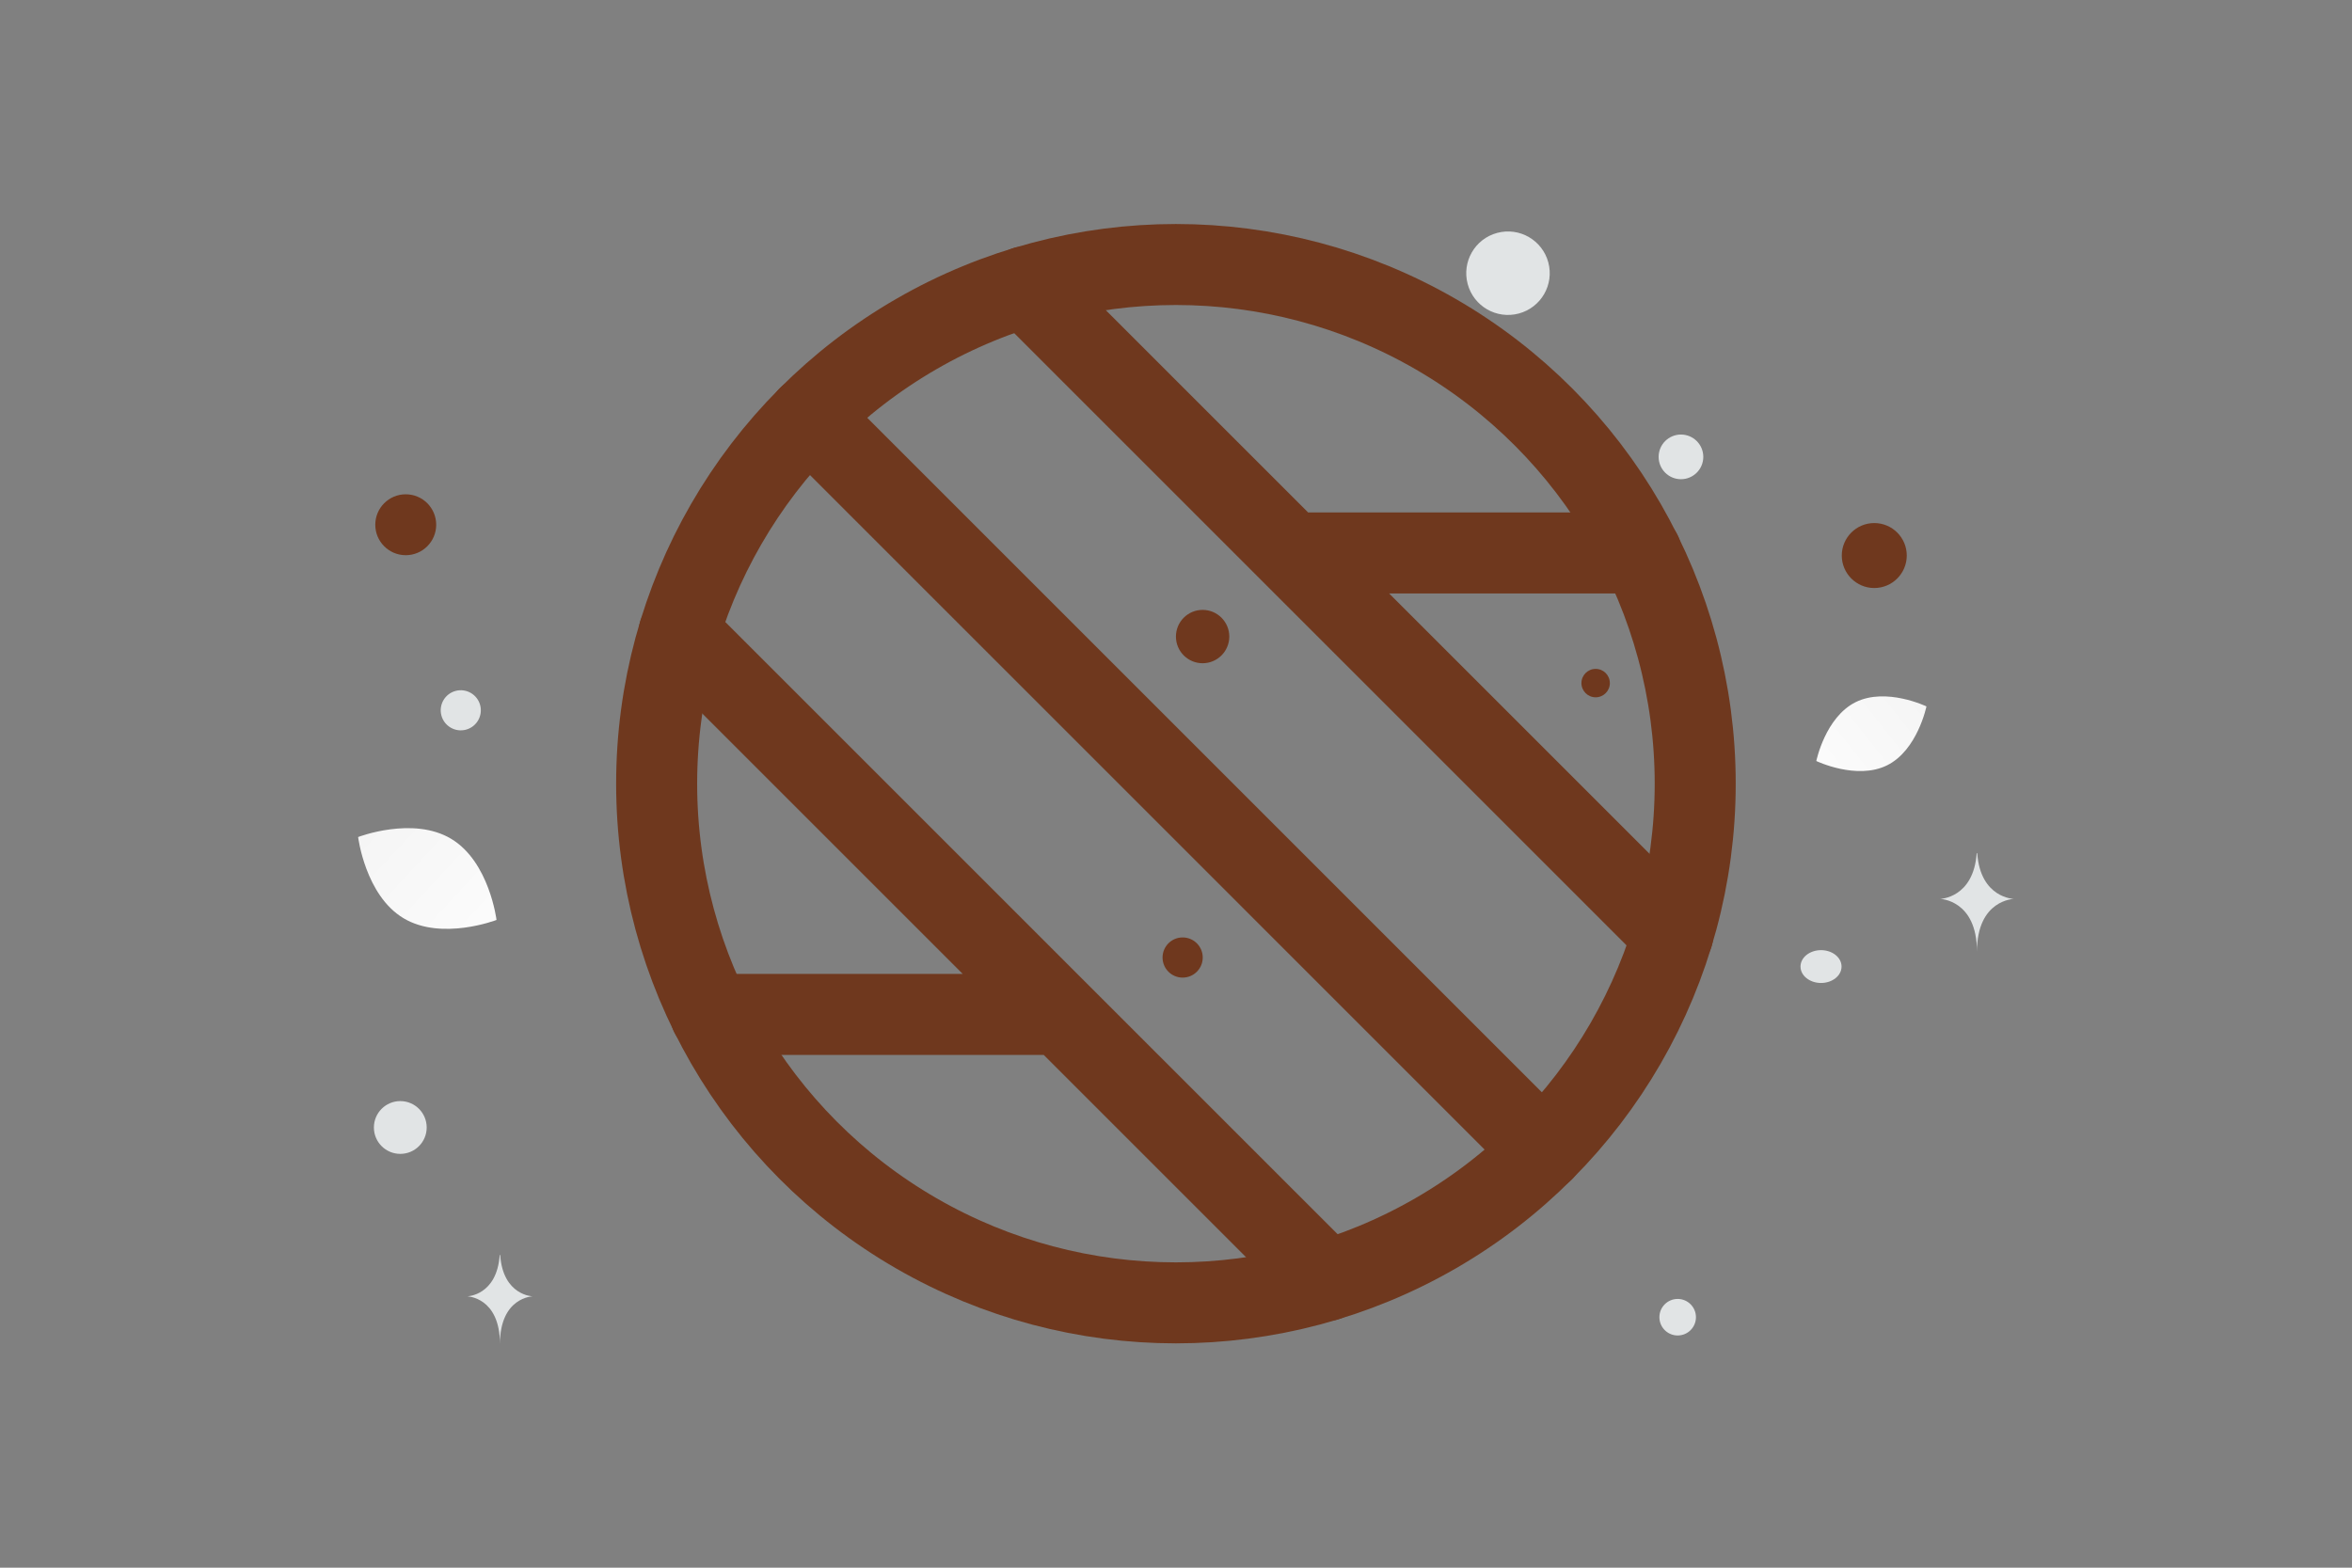 <svg width="900" height="600" viewBox="0 0 900 600" fill="none" xmlns="http://www.w3.org/2000/svg"><rect x="0" y="0" width="900" height="600" fill="#808080" stroke="none"/><path fill="transparent" d="M0 0h900v600H0z"/><circle cx="449.973" cy="299.94" r="198.705" stroke="#6f381e" stroke-width="31" stroke-linecap="round" stroke-linejoin="round"/><path d="M494.129 211.627h133.893M271.923 388.254h133.893m184.661 52.19L309.466 159.433m330.663 198.193L392.287 109.784M259.833 242.271l247.804 247.804" stroke="#6f381e" stroke-width="31" stroke-linecap="round" stroke-linejoin="round"/><path d="M722.093 292.911c-11.635 5.772-27.078-1.649-27.078-1.649s3.432-16.776 15.073-22.54c11.636-5.772 27.073 1.641 27.073 1.641s-3.432 16.776-15.068 22.548z" fill="url(#a)"/><path d="M154.398 351.428c14.622 8.764 35.599.663 35.599.663s-2.743-22.306-17.373-31.059c-14.622-8.764-35.59-.673-35.59-.673s2.743 22.306 17.364 31.069z" fill="url(#b)"/><circle cx="717.197" cy="212.62" r="12.432" transform="rotate(180 717.197 212.62)" fill="#6f381e"/><circle r="11.655" transform="matrix(-1 0 0 1 155.258 200.835)" fill="#6f381e"/><circle r="5.439" transform="matrix(-1 0 0 1 610.578 261.44)" fill="#6f381e"/><circle r="6.993" transform="matrix(-1 0 0 1 641.967 504.133)" fill="#E1E4E5"/><circle r="10.101" transform="matrix(-1 0 0 1 153.173 431.521)" fill="#E1E4E5"/><circle r="7.688" transform="matrix(-1 0 0 1 452.543 366.471)" fill="#6f381e"/><circle r="8.547" transform="matrix(-1 0 0 1 643.225 174.859)" fill="#E1E4E5"/><circle r="7.675" transform="scale(1 -1) rotate(-75 -88.983 -250.816)" fill="#E1E4E5"/><circle r="10.21" transform="matrix(-1 0 0 1 460.183 243.631)" fill="#6f381e"/><ellipse rx="7.854" ry="6.283" transform="matrix(-1 0 0 1 696.824 369.931)" fill="#E1E4E5"/><circle r="15.973" transform="scale(1 -1) rotate(-75 220.384 -428.287)" fill="#E1E4E5"/><path d="M756.387 326.535h.205c1.217 17.239 14.037 17.504 14.037 17.504s-14.137.276-14.137 20.196c0-19.92-14.138-20.196-14.138-20.196s12.816-.265 14.033-17.504zM191.212 480.306h.182c1.08 15.602 12.456 15.842 12.456 15.842s-12.544.25-12.544 18.279c0-18.029-12.545-18.279-12.545-18.279s11.372-.24 12.451-15.842z" fill="#E1E4E5"/><defs><linearGradient id="a" x1="677.412" y1="310.915" x2="773.381" y2="235.003" gradientUnits="userSpaceOnUse"><stop stop-color="#fff"/><stop offset="1" stop-color="#EEE"/></linearGradient><linearGradient id="b" x1="210.98" y1="379.637" x2="93.33" y2="270.325" gradientUnits="userSpaceOnUse"><stop stop-color="#fff"/><stop offset="1" stop-color="#EEE"/></linearGradient></defs></svg>